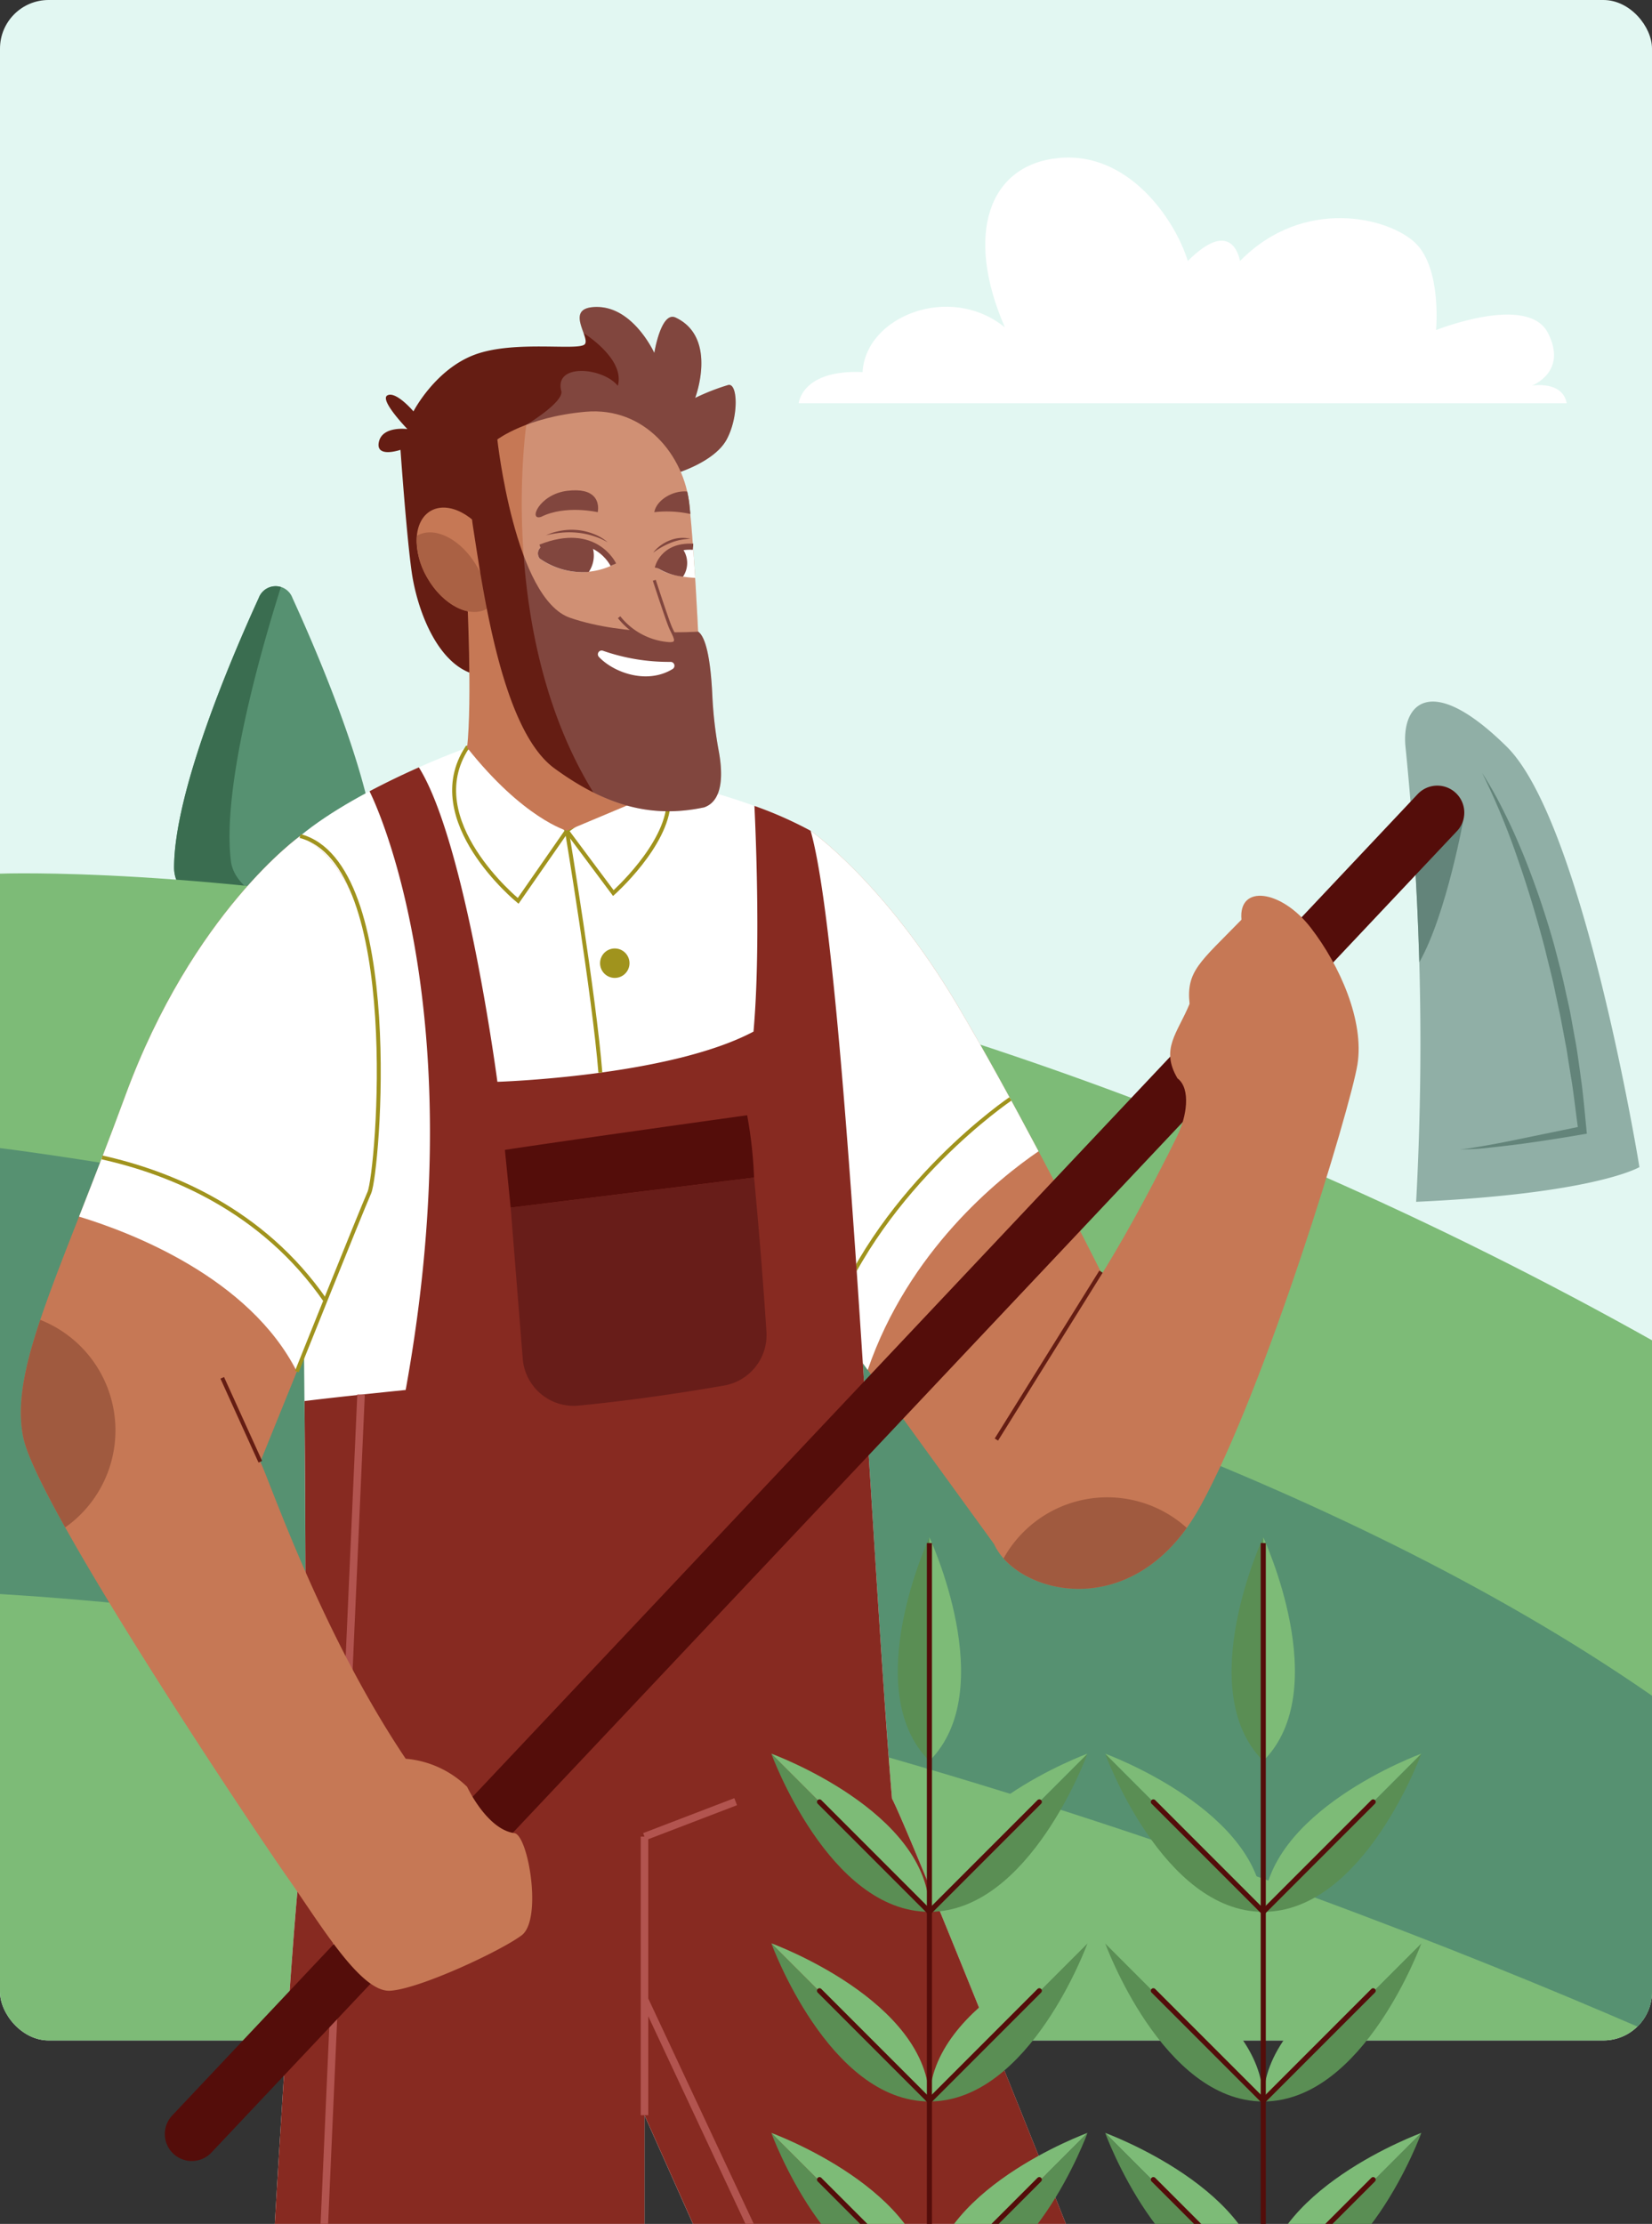 <svg xmlns="http://www.w3.org/2000/svg" xmlns:xlink="http://www.w3.org/1999/xlink" width="272" height="365.992" viewBox="0 0 272 365.992">
  <rect x="0" y="0" width="272" height="365.992" fill="#333333" stroke="none"/>
  <defs>
    <clipPath id="clip-path">
      <rect id="Rectángulo_408401" data-name="Rectángulo 408401" width="272" height="335.794" rx="8" transform="translate(205.07 536.254)" fill="#eaf4ff" opacity="0.65"/>
    </clipPath>
    <clipPath id="clip-path-2">
      <rect id="Rectángulo_408512" data-name="Rectángulo 408512" width="283.854" height="571.138" fill="none"/>
    </clipPath>
    <clipPath id="clip-path-3">
      <rect id="Rectángulo_408513" data-name="Rectángulo 408513" width="272" height="365.992" rx="8" transform="translate(205.07 536.254)" fill="#eaf4ff" opacity="0.65"/>
    </clipPath>
    <clipPath id="clip-path-4">
      <rect id="Rectángulo_408516" data-name="Rectángulo 408516" width="266.494" height="342.467" fill="none"/>
    </clipPath>
    <clipPath id="clip-path-6">
      <rect id="Rectángulo_408514" data-name="Rectángulo 408514" width="35.216" height="82.988" fill="none"/>
    </clipPath>
  </defs>
  <g id="Grupo_1198383" data-name="Grupo 1198383" transform="translate(-205.07 -536.254)">
    <g id="Enmascarar_grupo_1098808" data-name="Enmascarar grupo 1098808" clip-path="url(#clip-path)">
      <g id="Grupo_1198375" data-name="Grupo 1198375" transform="translate(205.07 350.487)">
        <rect id="Rectángulo_408510" data-name="Rectángulo 408510" width="283.855" height="571.139" transform="translate(0 0)" fill="#e2f7f2"/>
        <rect id="Rectángulo_408511" data-name="Rectángulo 408511" width="2.404" height="29.58" transform="translate(44.175 336.423)" fill="#872a21"/>
        <g id="Grupo_1198374" data-name="Grupo 1198374" transform="translate(0 0.001)">
          <g id="Grupo_1198373" data-name="Grupo 1198373" clip-path="url(#clip-path-2)">
            <path id="Trazado_916795" data-name="Trazado 916795" d="M48.156,304.51a2.954,2.954,0,0,0-5.556,0c-4.755,10.4-13.944,32.085-13.937,44.4,0,4.111,4.708,7.417,9.126,9.615a16.821,16.821,0,0,0,15.178,0c4.417-2.2,9.123-5.5,9.126-9.615.007-12.316-9.182-34-13.937-44.4" transform="translate(0 -20.332)" fill="#569171"/>
            <path id="Trazado_916796" data-name="Trazado 916796" d="M48.27,356.4c-4.658-1.711-9.74-4.491-10.248-8.575-1.5-12.058,4.753-34.111,8.23-45.118a2.975,2.975,0,0,0-3.652,1.8c-4.755,10.4-13.944,32.085-13.937,44.4,0,4.11,4.708,7.417,9.126,9.614a16.821,16.821,0,0,0,15.178,0c.663-.329,1.332-.685,1.991-1.063A17.248,17.248,0,0,1,48.27,356.4" transform="translate(0 -20.332)" fill="#3a6d50"/>
            <path id="Trazado_916797" data-name="Trazado 916797" d="M0,353.28s132.937-5.1,283.465,83.371V594.875H0Z" transform="translate(0 -23.736)" fill="#7dbb77"/>
            <path id="Trazado_916798" data-name="Trazado 916798" d="M0,475.09c119.305,7.2,242.235,58.625,283.465,77.322V500.262C186.666,424.612.008,401.7,0,401.7Z" transform="translate(0 -26.994)" fill="#569171"/>
            <path id="Trazado_916799" data-name="Trazado 916799" d="M256.965,270.379H130.505s.478-5.575,10.518-5.129c.478-9.143,14.344-14.718,23.428-7.359-6.694-15.387-2.63-26.759,8.845-27.874s19.124,10.034,21.276,16.947c6.932-6.913,8.366-1.115,8.6,0,10.519-10.7,24.623-7.135,28.926-2.9s3.347,14.271,3.347,14.271,15.06-6.02,18.407.446-2.629,8.7-2.629,8.7,5.02-.892,5.737,2.9" transform="translate(1 -18.25)" fill="#fff"/>
          </g>
        </g>
      </g>
    </g>
    <g id="Enmascarar_grupo_1098809" data-name="Enmascarar grupo 1098809" clip-path="url(#clip-path-3)">
      <g id="Grupo_1198382" data-name="Grupo 1198382" transform="translate(208.506 586.779)">
        <g id="Grupo_1198381" data-name="Grupo 1198381" clip-path="url(#clip-path-4)">
          <g id="Grupo_1198380" data-name="Grupo 1198380">
            <g id="Grupo_1198379" data-name="Grupo 1198379" clip-path="url(#clip-path-4)">
              <path id="Trazado_916800" data-name="Trazado 916800" d="M.062,82.683A485.163,485.163,0,0,1,1.82,157.594c29.584-1.345,36.763-5.714,36.763-5.714s-9.19-56.716-21.861-69.2S-.606,75.8.062,82.683" transform="translate(227.911 -10.337)" fill="#90afa6"/>
              <path id="Trazado_916801" data-name="Trazado 916801" d="M41.684,97.252s-2.841,16.008-7.355,23.941c-.194-6.9-.506-13.1-.839-18.322Z" transform="translate(195.92 -13.354)" fill="#63847a"/>
              <path id="Trazado_916802" data-name="Trazado 916802" d="M100.82,99.911s12.252,8.547,24.218,28.777,26.5,49.638,26.5,49.638L131.022,217.3,99.4,173.742Z" transform="translate(29.21 -13.72)" fill="#c67855"/>
              <path id="Trazado_916803" data-name="Trazado 916803" d="M116.106,99.911s12.252,8.547,24.218,28.777c4.374,7.393,9.087,16.01,13.311,23.971-6.553,4.471-21.4,16.364-28.13,35.991l-10.824-14.908Z" transform="translate(13.924 -13.72)" fill="#fff"/>
              <path id="Trazado_916804" data-name="Trazado 916804" d="M149.507,151.066s-20.882,14.082-29.454,36.4" transform="translate(13.42 -20.744)" fill="none" stroke="#a0931d" stroke-miterlimit="10" stroke-width="0.647"/>
              <path id="Trazado_916805" data-name="Trazado 916805" d="M130.278,84.058s-17.523,6.29-27.5,14.542c0,49.281,1.995,151.283,0,169.232s-5.7,85.95-5.7,85.95h62.4V309.114l19.944,44.669h60.119s-35.6-89.653-39.311-96.777c-3.427-40.459-7.7-139.328-13.4-159.272-18.519-10.257-56.557-13.676-56.557-13.676" transform="translate(-56.805 -11.543)" fill="#fff"/>
              <path id="Trazado_916806" data-name="Trazado 916806" d="M221.544,27.355s6.274-1.852,8.269-5.556,1.851-9.26.285-8.975a36.293,36.293,0,0,0-5.473,2.137s3.8-9.972-3.271-13.249c-2.368-1-3.46,5.841-3.46,5.841S214.54.145,208.642,0s-1.2,4.986-2.194,6.126-11.539-.713-18.092,1.709-10.115,9.339-10.115,9.339-2.849-3.356-4.274-2.643,3.276,5.556,3.276,5.556-4.131-.569-4.7,2.137,3.561,1.282,3.561,1.282,1,14.226,1.852,20.148,3.957,14.526,9.752,16.608c7.058.427,9.622-1.852,9.622-1.852Z" transform="translate(-113.601 0)" fill="#651d13"/>
              <path id="Trazado_916807" data-name="Trazado 916807" d="M185.258,98.554l7.651,10.257s8.832-7.836,9.117-14.959c.286-6.7-6.7-2.564-6.7-2.564Z" transform="translate(-95.36 -12.362)" fill="none" stroke="#a0931d" stroke-miterlimit="10" stroke-width="0.647"/>
              <path id="Trazado_916808" data-name="Trazado 916808" d="M223.266,97.728l-8.02,11.539s-16.241-13.249-8.406-25.215C213.986,83.2,223.266,97.728,223.266,97.728Z" transform="translate(-133.368 -11.537)" fill="none" stroke="#a0931d" stroke-miterlimit="10" stroke-width="0.647"/>
              <path id="Trazado_916809" data-name="Trazado 916809" d="M186.834,98.25c5.7,19.944,9.973,118.812,13.4,159.271,3.713,7.123,39.311,96.777,39.311,96.777H179.426L159.482,309.63V354.3h-62.4s3.7-68,5.7-85.95c1.03-9.272,1-40.969.722-76.242,2.082-.261,6.965-.838,16.658-1.826,11.682-64.391-5.954-98.528-5.954-98.529,2.853-1.514,5.668-2.846,8.124-3.936,7.754,12.36,12.931,51.749,12.931,51.749s28.207-.855,42.169-8.263c1.119-12.53.481-30.148.155-37.139a64.644,64.644,0,0,1,9.247,4.088" transform="translate(-56.804 -12.059)" fill="#872a21"/>
              <path id="Trazado_916810" data-name="Trazado 916810" d="M208.863,154.186s-30.012,4.179-39.889,5.7l.95,9.5L210,164.443a71.833,71.833,0,0,0-1.14-10.257" transform="translate(-89.279 -21.172)" fill="#540d0a"/>
              <path id="Trazado_916811" data-name="Trazado 916811" d="M206.677,166.076s1.2,12.5,2.033,25.369a8.436,8.436,0,0,1-6.977,8.855c-10.168,1.766-18.342,2.757-23.946,3.3a8.416,8.416,0,0,1-9.2-7.712l-1.99-24.878Z" transform="translate(-85.953 -22.805)" fill="#681d19"/>
              <path id="Trazado_916812" data-name="Trazado 916812" d="M198.313,99.911s4.517,27.2,5.514,39.813" transform="translate(-108.414 -13.72)" fill="none" stroke="#a0931d" stroke-miterlimit="10" stroke-width="0.647"/>
              <path id="Trazado_916813" data-name="Trazado 916813" d="M192.753,124.792a2.422,2.422,0,1,0,2.422-2.422,2.421,2.421,0,0,0-2.422,2.422" transform="translate(-97.388 -16.804)" fill="#a0931d"/>
              <line id="Línea_722" data-name="Línea 722" y1="45.84" transform="translate(102.678 251.731)" fill="none" stroke="#b2544f" stroke-miterlimit="10" stroke-width="1.24"/>
              <line id="Línea_723" data-name="Línea 723" y1="5.754" x2="15.012" transform="translate(102.678 245.977)" fill="none" stroke="#b2544f" stroke-miterlimit="10" stroke-width="1.24"/>
              <line id="Línea_724" data-name="Línea 724" x1="7.215" y2="162.98" transform="translate(48.794 178.989)" fill="none" stroke="#b2544f" stroke-miterlimit="10" stroke-width="1.24"/>
              <line id="Línea_725" data-name="Línea 725" x2="29.851" y2="63.74" transform="translate(102.678 278.5)" fill="none" stroke="#b2544f" stroke-miterlimit="10" stroke-width="1.24"/>
              <path id="Trazado_916814" data-name="Trazado 916814" d="M189.373,54.7s.855,17.238,0,25.073c9.26,11.682,16.425,13.676,16.425,13.676l13.227-5.556L214.4,74.074,195.641,52.847Z" transform="translate(-115.9 -7.257)" fill="#c67855"/>
              <path id="Trazado_916815" data-name="Trazado 916815" d="M219,49.849c2.566,4.444,6.971,6.7,9.84,5.048s3.114-6.6.549-11.046-6.97-6.7-9.84-5.047-3.114,6.6-.549,11.045" transform="translate(-152.065 -5.254)" fill="#c67855"/>
              <path id="Trazado_916816" data-name="Trazado 916816" d="M229.746,48.582a12.007,12.007,0,0,1,1.728,6.939c-.013.008-.023.017-.037.025-2.868,1.656-7.274-.6-9.84-5.047a12.007,12.007,0,0,1-1.728-6.939c.013-.008.024-.018.037-.026,2.868-1.656,7.274.6,9.84,5.048" transform="translate(-154.662 -5.903)" fill="#aa6144"/>
              <path id="Trazado_916817" data-name="Trazado 916817" d="M179.628,25.269s-5.841,2.564-3.989,14.531,4.986,33.478,13.391,39.6,15.955,8.263,24.646,6.411c3.2-1.124,3.039-5.714,2.419-9.148a68.236,68.236,0,0,1-1.073-9.12c-.184-4.181-.736-9.552-2.343-10.652-2.707-1.851-30.059-28.919-33.051-31.626" transform="translate(-101.169 -3.47)" fill="#651d13"/>
              <path id="Trazado_916818" data-name="Trazado 916818" d="M212.7,56.159s-.57-12.536-1.424-20.8-7.408-16.241-17.1-15.386-14.531,4.559-14.531,4.559S182.5,50.746,191.62,53.88,212.7,56.159,212.7,56.159" transform="translate(-101.194 -2.734)" fill="#c67855"/>
              <path id="Trazado_916819" data-name="Trazado 916819" d="M208.255,48.512s-1.9-5.034-9.783-3.894c-3.8.95-2.374,2.849-2.374,2.849a11.816,11.816,0,0,0,12.157,1.045" transform="translate(-110.705 -6.104)" fill="#fff"/>
              <path id="Trazado_916820" data-name="Trazado 916820" d="M199.825,47.468s-1.424-1.9,2.374-2.849a11.4,11.4,0,0,1,6.225.592,4.835,4.835,0,0,1-.477,4.481,12.214,12.214,0,0,1-8.122-2.223" transform="translate(-114.432 -6.104)" fill="#651d13"/>
              <path id="Trazado_916821" data-name="Trazado 916821" d="M180.216,49.257c.278-2.4,2.539-3.634,5.814-3.522.129,1.744.246,3.489.349,5.124-1.005-.052-4.395-.317-6.162-1.6" transform="translate(-75.353 -6.279)" fill="#fff"/>
              <path id="Trazado_916822" data-name="Trazado 916822" d="M208.973,38.567s-5.318-1.234-9.307.76c-2.184.76-.38-3.7,4.274-4.274s5.318,1.8,5.034,3.514" transform="translate(-113.988 -4.802)" fill="#651d13"/>
              <path id="Trazado_916823" data-name="Trazado 916823" d="M181.14,38.6c.366-2.05,3.156-3.64,5.416-3.4a18.285,18.285,0,0,1,.377,2.256c.048.466.1.946.142,1.436a18.331,18.331,0,0,0-5.935-.3" transform="translate(-76.848 -4.83)" fill="#651d13"/>
              <path id="Trazado_916824" data-name="Trazado 916824" d="M185.674,45.871a4.028,4.028,0,0,1,.229,4.805,10.045,10.045,0,0,1-4.158-1.4c.22-1.906,1.7-3.06,3.929-3.407" transform="translate(-76.883 -6.299)" fill="#651d13"/>
              <path id="Trazado_916825" data-name="Trazado 916825" d="M189.8,52.131a54.247,54.247,0,0,0,3.229,8.928c1.71,3.229-6.553.759-9.023-2.849,3.7-3.894,5.794-6.078,5.794-6.078" transform="translate(-85.511 -7.159)" fill="#c67855"/>
              <path id="Trazado_916826" data-name="Trazado 916826" d="M183.967,58.209a11.538,11.538,0,0,0,8.177,4.348c1.986.116.826-1.344.239-2.76s-2.623-7.667-2.623-7.667" transform="translate(-85.468 -7.159)" fill="none" stroke="#651d13" stroke-miterlimit="10" stroke-width="0.5"/>
              <path id="Trazado_916827" data-name="Trazado 916827" d="M207.827,48.534S204.834,42.1,195.836,45.7" transform="translate(-110.278 -6.125)" fill="none" stroke="#651d13" stroke-miterlimit="10" stroke-width="1"/>
              <path id="Trazado_916828" data-name="Trazado 916828" d="M180.62,49.256s.8-3.815,5.814-3.522" transform="translate(-75.757 -6.278)" fill="none" stroke="#651d13" stroke-miterlimit="10" stroke-width="1"/>
              <path id="Trazado_916829" data-name="Trazado 916829" d="M207.1,44.54a7.7,7.7,0,0,0-2.3-1.357,9.561,9.561,0,0,0-2.615-.637,9.917,9.917,0,0,0-2.689.091,12.047,12.047,0,0,0-1.308.3c-.425.135-.841.3-1.251.468a20.022,20.022,0,0,1,2.6-.433,13.318,13.318,0,0,1,2.6.008,12.642,12.642,0,0,1,2.548.519,11.622,11.622,0,0,1,2.41,1.046" transform="translate(-110.5 -5.836)" fill="#651d13"/>
              <path id="Trazado_916830" data-name="Trazado 916830" d="M181.14,46.49a12.283,12.283,0,0,1,2.889-1.635,8.88,8.88,0,0,1,1.574-.47,11.975,11.975,0,0,1,1.662-.2,5.618,5.618,0,0,0-3.394.273,6.548,6.548,0,0,0-1.511.835,5.579,5.579,0,0,0-1.221,1.2" transform="translate(-77.037 -6.047)" fill="#651d13"/>
              <path id="Trazado_916831" data-name="Trazado 916831" d="M196.172,67.4a32.862,32.862,0,0,1-11.129-1.827.624.624,0,0,0-.7.987c2.384,2.56,7.9,4.633,12.166,2.007a.633.633,0,0,0-.332-1.167" transform="translate(-89.19 -8.998)" fill="#fff"/>
              <g id="Grupo_1198378" data-name="Grupo 1198378" transform="translate(82.473)" opacity="0.18" style="mix-blend-mode: overlay;isolation: isolate">
                <g id="Grupo_1198377" data-name="Grupo 1198377">
                  <g id="Grupo_1198376" data-name="Grupo 1198376" clip-path="url(#clip-path-6)">
                    <path id="Trazado_916832" data-name="Trazado 916832" d="M184.278,79.889c-16.073-26.065-11.043-60.5-11.043-60.5s5.972-3.573,5.783-5.473c-1.329-4.749,6.839-3.989,9.285-.95,1.255-4.443-5.631-8.666-5.631-8.667C182,2.407,180.91-.1,185.057,0c5.9.142,9.251,7.55,9.251,7.55s1.092-6.838,3.46-5.841c7.069,3.276,3.271,13.249,3.271,13.249a36.293,36.293,0,0,1,5.473-2.137c1.567-.285,1.709,5.271-.286,8.975-1.589,2.951-5.888,4.723-7.572,5.323a18.779,18.779,0,0,1,1.446,5.5c.855,8.263,1.425,20.8,1.425,20.8,1.607,1.1,2.159,6.47,2.343,10.652a68.269,68.269,0,0,0,1.073,9.12c.62,3.433.781,8.024-2.419,9.148a26.524,26.524,0,0,1-18.246-2.456" transform="translate(-172.49 0)" fill="#fff"/>
                  </g>
                </g>
              </g>
              <path id="Trazado_916833" data-name="Trazado 916833" d="M34.82,316.442h0a4.442,4.442,0,0,0,6.279-.184L246.171,98.792a4.441,4.441,0,0,0-6.462-6.094L34.637,310.163a4.441,4.441,0,0,0,.184,6.279" transform="translate(-9.723 -12.538)" fill="#540d0a"/>
              <path id="Trazado_916834" data-name="Trazado 916834" d="M84.684,151.761s-9.973,20.6-17.665,30.388S50.778,210.74,54.482,219s23.079,13.429,33.906-6.107,24.787-65.693,25.928-72.816-2.849-16.241-7.693-22.509-11.966-7.2-11.4-1.319c-6.838,7.018-9.118,8.442-8.547,13.856-1.995,4.844-4.844,7.408-1.995,12.252,2.279,1.71,1.473,6.436,0,9.4" transform="translate(105.75 -15.423)" fill="#c67855"/>
              <path id="Trazado_916835" data-name="Trazado 916835" d="M86.4,237.122a19.534,19.534,0,0,1,30.166-5.023c-9.883,13.766-24.651,11.232-30.166,5.023" transform="translate(75.399 -31.18)" fill="#a05a3f"/>
              <line id="Línea_726" data-name="Línea 726" x1="17.226" y2="27.634" transform="translate(160.617 158.75)" fill="none" stroke="#651d13" stroke-miterlimit="10" stroke-width="0.647"/>
              <path id="Trazado_916836" data-name="Trazado 916836" d="M257.3,100.914s-17.665,12.526-28.777,42.728-19.089,44.906-16.81,56.216,38.18,64.875,43.593,72.569,11.967,18.8,16.81,18.52,18.235-6.554,21.654-9.118,1.14-16.241-1.14-16.81c-4.558-.57-7.835-7.63-7.835-7.63a16.452,16.452,0,0,0-10.115-4.622c-13.962-20.8-22.224-45.319-23.933-48.873l17.95-44.3s7.978-48.985-11.4-58.683" transform="translate(-211.32 -13.857)" fill="#c67855"/>
              <path id="Trazado_916837" data-name="Trazado 916837" d="M248.144,143.642c11.112-30.2,28.777-42.728,28.777-42.728,19.374,9.7,11.4,58.683,11.4,58.683l-11.937,29.459c-7.846-15.491-27.363-22.927-35.862-25.507,2.272-5.8,4.851-12.368,7.624-19.907" transform="translate(-230.943 -13.857)" fill="#fff"/>
              <path id="Trazado_916838" data-name="Trazado 916838" d="M250.771,162.234c10.988,2.431,26.383,8.5,36.79,23.6" transform="translate(-237.403 -22.278)" fill="none" stroke="#a0931d" stroke-miterlimit="10" stroke-width="0.647"/>
              <path id="Trazado_916839" data-name="Trazado 916839" d="M306.434,211.409a19.529,19.529,0,0,1-8.272,15.968c-3.716-6.647-6.344-12.043-6.909-14.844-1.065-5.286.111-11.314,2.8-19.317a19.56,19.56,0,0,1,12.382,18.193" transform="translate(-290.863 -26.532)" fill="#a05a3f"/>
              <line id="Línea_727" data-name="Línea 727" x1="6.268" y1="13.811" transform="translate(33.157 176.226)" fill="none" stroke="#651d13" stroke-miterlimit="10" stroke-width="0.647"/>
              <path id="Trazado_916840" data-name="Trazado 916840" d="M240.6,189.056s10.513-26.229,11.937-29.458,5.794-54.113-11.4-58.683" transform="translate(-195.162 -13.857)" fill="none" stroke="#a0931d" stroke-miterlimit="10" stroke-width="0.647"/>
              <path id="Trazado_916841" data-name="Trazado 916841" d="M13.741,88.837A118.068,118.068,0,0,1,19.612,103c1.688,4.82,3.144,9.714,4.444,14.647.59,2.483,1.266,4.943,1.763,7.447l.8,3.742.711,3.76.353,1.881.292,1.892.61,3.78c.374,2.525.652,5.064,1.015,7.594l.543-.726-10.024,2.065c-1.67.348-3.344.682-5.022.986-.839.155-1.679.3-2.522.43a21.273,21.273,0,0,1-2.537.314,36.463,36.463,0,0,0,5.123-.291c1.7-.177,3.4-.385,5.1-.6q5.083-.7,10.136-1.577l.6-.1-.06-.623c-.247-2.559-.482-5.123-.8-7.676-.372-2.546-.655-5.108-1.153-7.636l-.688-3.8c-.234-1.266-.545-2.517-.817-3.776-.528-2.521-1.209-5.007-1.853-7.5a141.681,141.681,0,0,0-4.965-14.622c-.977-2.381-2-4.746-3.163-7.041a65.141,65.141,0,0,0-3.76-6.727" transform="translate(226.839 -12.199)" fill="#63847a"/>
              <path id="Trazado_916842" data-name="Trazado 916842" d="M41.623,374.348,67.651,348.32S58.2,374.351,41.623,374.348" transform="translate(162.936 -47.83)" fill="#5a8e54"/>
              <path id="Trazado_916843" data-name="Trazado 916843" d="M41.623,374.348,67.651,348.32s-26.031,9.452-26.028,26.028" transform="translate(162.936 -47.83)" fill="#7dbb77"/>
              <path id="Trazado_916844" data-name="Trazado 916844" d="M41.623,338.176l26.028-26.028S58.2,338.179,41.623,338.176" transform="translate(162.936 -42.863)" fill="#5a8e54"/>
              <path id="Trazado_916845" data-name="Trazado 916845" d="M41.623,338.176l26.028-26.028S41.62,321.6,41.623,338.176" transform="translate(162.936 -42.863)" fill="#7dbb77"/>
              <path id="Trazado_916846" data-name="Trazado 916846" d="M41.623,302l26.028-26.028S58.2,302.008,41.623,302" transform="translate(162.936 -37.896)" fill="#5a8e54"/>
              <path id="Trazado_916847" data-name="Trazado 916847" d="M41.623,302l26.028-26.028S41.62,285.429,41.623,302" transform="translate(162.936 -37.896)" fill="#7dbb77"/>
              <path id="Trazado_916848" data-name="Trazado 916848" d="M97.822,374.348,71.794,348.32s9.452,26.031,26.028,26.028" transform="translate(106.737 -47.83)" fill="#5a8e54"/>
              <path id="Trazado_916849" data-name="Trazado 916849" d="M97.822,374.348,71.794,348.32s26.031,9.452,26.028,26.028" transform="translate(106.737 -47.83)" fill="#7dbb77"/>
              <path id="Trazado_916850" data-name="Trazado 916850" d="M97.822,338.176,71.794,312.148s9.452,26.031,26.028,26.028" transform="translate(106.737 -42.863)" fill="#5a8e54"/>
              <path id="Trazado_916851" data-name="Trazado 916851" d="M97.822,338.176,71.794,312.148s26.031,9.452,26.028,26.028" transform="translate(106.737 -42.863)" fill="#7dbb77"/>
              <path id="Trazado_916852" data-name="Trazado 916852" d="M97.822,302,71.794,275.977S81.246,302.008,97.822,302" transform="translate(106.737 -37.896)" fill="#5a8e54"/>
              <path id="Trazado_916853" data-name="Trazado 916853" d="M97.822,302,71.794,275.977S97.825,285.429,97.822,302" transform="translate(106.737 -37.896)" fill="#7dbb77"/>
              <path id="Trazado_916854" data-name="Trazado 916854" d="M77,271.5v-36.81s-11.723,25.091,0,36.81" transform="translate(127.554 -32.227)" fill="#5a8e54"/>
              <path id="Trazado_916855" data-name="Trazado 916855" d="M65.754,271.5v-36.81s11.723,25.091,0,36.81" transform="translate(138.804 -32.227)" fill="#7dbb77"/>
              <line id="Línea_728" data-name="Línea 728" y1="138.667" transform="translate(204.558 203.419)" fill="none" stroke="#540d0a" stroke-miterlimit="10" stroke-width="0.84"/>
              <line id="Línea_729" data-name="Línea 729" x1="18.095" y1="18.095" transform="translate(186.464 246.014)" fill="none" stroke="#540d0a" stroke-linecap="round" stroke-miterlimit="10" stroke-width="0.84"/>
              <line id="Línea_730" data-name="Línea 730" x1="18.095" y1="18.095" transform="translate(186.464 277.094)" fill="none" stroke="#540d0a" stroke-linecap="round" stroke-miterlimit="10" stroke-width="0.84"/>
              <line id="Línea_731" data-name="Línea 731" x1="18.095" y1="18.095" transform="translate(186.464 308.175)" fill="none" stroke="#540d0a" stroke-linecap="round" stroke-miterlimit="10" stroke-width="0.84"/>
              <line id="Línea_732" data-name="Línea 732" y1="18.095" x2="18.095" transform="translate(204.558 246.014)" fill="none" stroke="#540d0a" stroke-linecap="round" stroke-miterlimit="10" stroke-width="0.84"/>
              <line id="Línea_733" data-name="Línea 733" y1="18.095" x2="18.095" transform="translate(204.558 277.094)" fill="none" stroke="#540d0a" stroke-linecap="round" stroke-miterlimit="10" stroke-width="0.84"/>
              <line id="Línea_734" data-name="Línea 734" y1="18.095" x2="18.095" transform="translate(204.558 308.175)" fill="none" stroke="#540d0a" stroke-linecap="round" stroke-miterlimit="10" stroke-width="0.84"/>
              <path id="Trazado_916856" data-name="Trazado 916856" d="M105.341,374.348l26.028-26.028s-9.452,26.031-26.028,26.028" transform="translate(44.249 -47.83)" fill="#5a8e54"/>
              <path id="Trazado_916857" data-name="Trazado 916857" d="M105.341,374.348l26.028-26.028s-26.031,9.452-26.028,26.028" transform="translate(44.249 -47.83)" fill="#7dbb77"/>
              <path id="Trazado_916858" data-name="Trazado 916858" d="M105.341,338.176l26.028-26.028s-9.452,26.031-26.028,26.028" transform="translate(44.249 -42.863)" fill="#5a8e54"/>
              <path id="Trazado_916859" data-name="Trazado 916859" d="M105.341,338.176l26.028-26.028s-26.031,9.452-26.028,26.028" transform="translate(44.249 -42.863)" fill="#7dbb77"/>
              <path id="Trazado_916860" data-name="Trazado 916860" d="M105.341,302l26.028-26.028S121.917,302.008,105.341,302" transform="translate(44.249 -37.896)" fill="#5a8e54"/>
              <path id="Trazado_916861" data-name="Trazado 916861" d="M105.341,302l26.028-26.028S105.338,285.429,105.341,302" transform="translate(44.249 -37.896)" fill="#7dbb77"/>
              <path id="Trazado_916862" data-name="Trazado 916862" d="M161.54,374.348,135.512,348.32s9.452,26.031,26.028,26.028" transform="translate(-11.95 -47.83)" fill="#5a8e54"/>
              <path id="Trazado_916863" data-name="Trazado 916863" d="M161.54,374.348,135.512,348.32s26.031,9.452,26.028,26.028" transform="translate(-11.95 -47.83)" fill="#7dbb77"/>
              <path id="Trazado_916864" data-name="Trazado 916864" d="M161.54,338.176l-26.028-26.028s9.452,26.031,26.028,26.028" transform="translate(-11.95 -42.863)" fill="#5a8e54"/>
              <path id="Trazado_916865" data-name="Trazado 916865" d="M161.54,338.176l-26.028-26.028s26.031,9.452,26.028,26.028" transform="translate(-11.95 -42.863)" fill="#7dbb77"/>
              <path id="Trazado_916866" data-name="Trazado 916866" d="M161.54,302l-26.028-26.028S144.964,302.008,161.54,302" transform="translate(-11.95 -37.896)" fill="#5a8e54"/>
              <path id="Trazado_916867" data-name="Trazado 916867" d="M161.54,302l-26.028-26.028S161.543,285.429,161.54,302" transform="translate(-11.95 -37.896)" fill="#7dbb77"/>
              <path id="Trazado_916868" data-name="Trazado 916868" d="M140.722,271.5v-36.81s-11.723,25.091,0,36.81" transform="translate(8.868 -32.227)" fill="#5a8e54"/>
              <path id="Trazado_916869" data-name="Trazado 916869" d="M129.472,271.5v-36.81s11.723,25.091,0,36.81" transform="translate(20.118 -32.227)" fill="#7dbb77"/>
              <line id="Línea_735" data-name="Línea 735" y1="138.821" transform="translate(149.59 203.419)" fill="none" stroke="#540d0a" stroke-miterlimit="10" stroke-width="0.84"/>
              <line id="Línea_736" data-name="Línea 736" x1="18.095" y1="18.095" transform="translate(131.495 246.014)" fill="none" stroke="#540d0a" stroke-linecap="round" stroke-miterlimit="10" stroke-width="0.84"/>
              <line id="Línea_737" data-name="Línea 737" x1="18.095" y1="18.095" transform="translate(131.495 277.094)" fill="none" stroke="#540d0a" stroke-linecap="round" stroke-miterlimit="10" stroke-width="0.84"/>
              <line id="Línea_738" data-name="Línea 738" x1="18.095" y1="18.095" transform="translate(131.495 308.175)" fill="none" stroke="#540d0a" stroke-linecap="round" stroke-miterlimit="10" stroke-width="0.84"/>
              <line id="Línea_739" data-name="Línea 739" y1="18.095" x2="18.095" transform="translate(149.59 246.014)" fill="none" stroke="#540d0a" stroke-linecap="round" stroke-miterlimit="10" stroke-width="0.84"/>
              <line id="Línea_740" data-name="Línea 740" y1="18.095" x2="18.095" transform="translate(149.59 277.094)" fill="none" stroke="#540d0a" stroke-linecap="round" stroke-miterlimit="10" stroke-width="0.84"/>
              <line id="Línea_741" data-name="Línea 741" y1="18.095" x2="18.095" transform="translate(149.59 308.175)" fill="none" stroke="#540d0a" stroke-linecap="round" stroke-miterlimit="10" stroke-width="0.84"/>
            </g>
          </g>
        </g>
      </g>
    </g>
  </g>
</svg>
